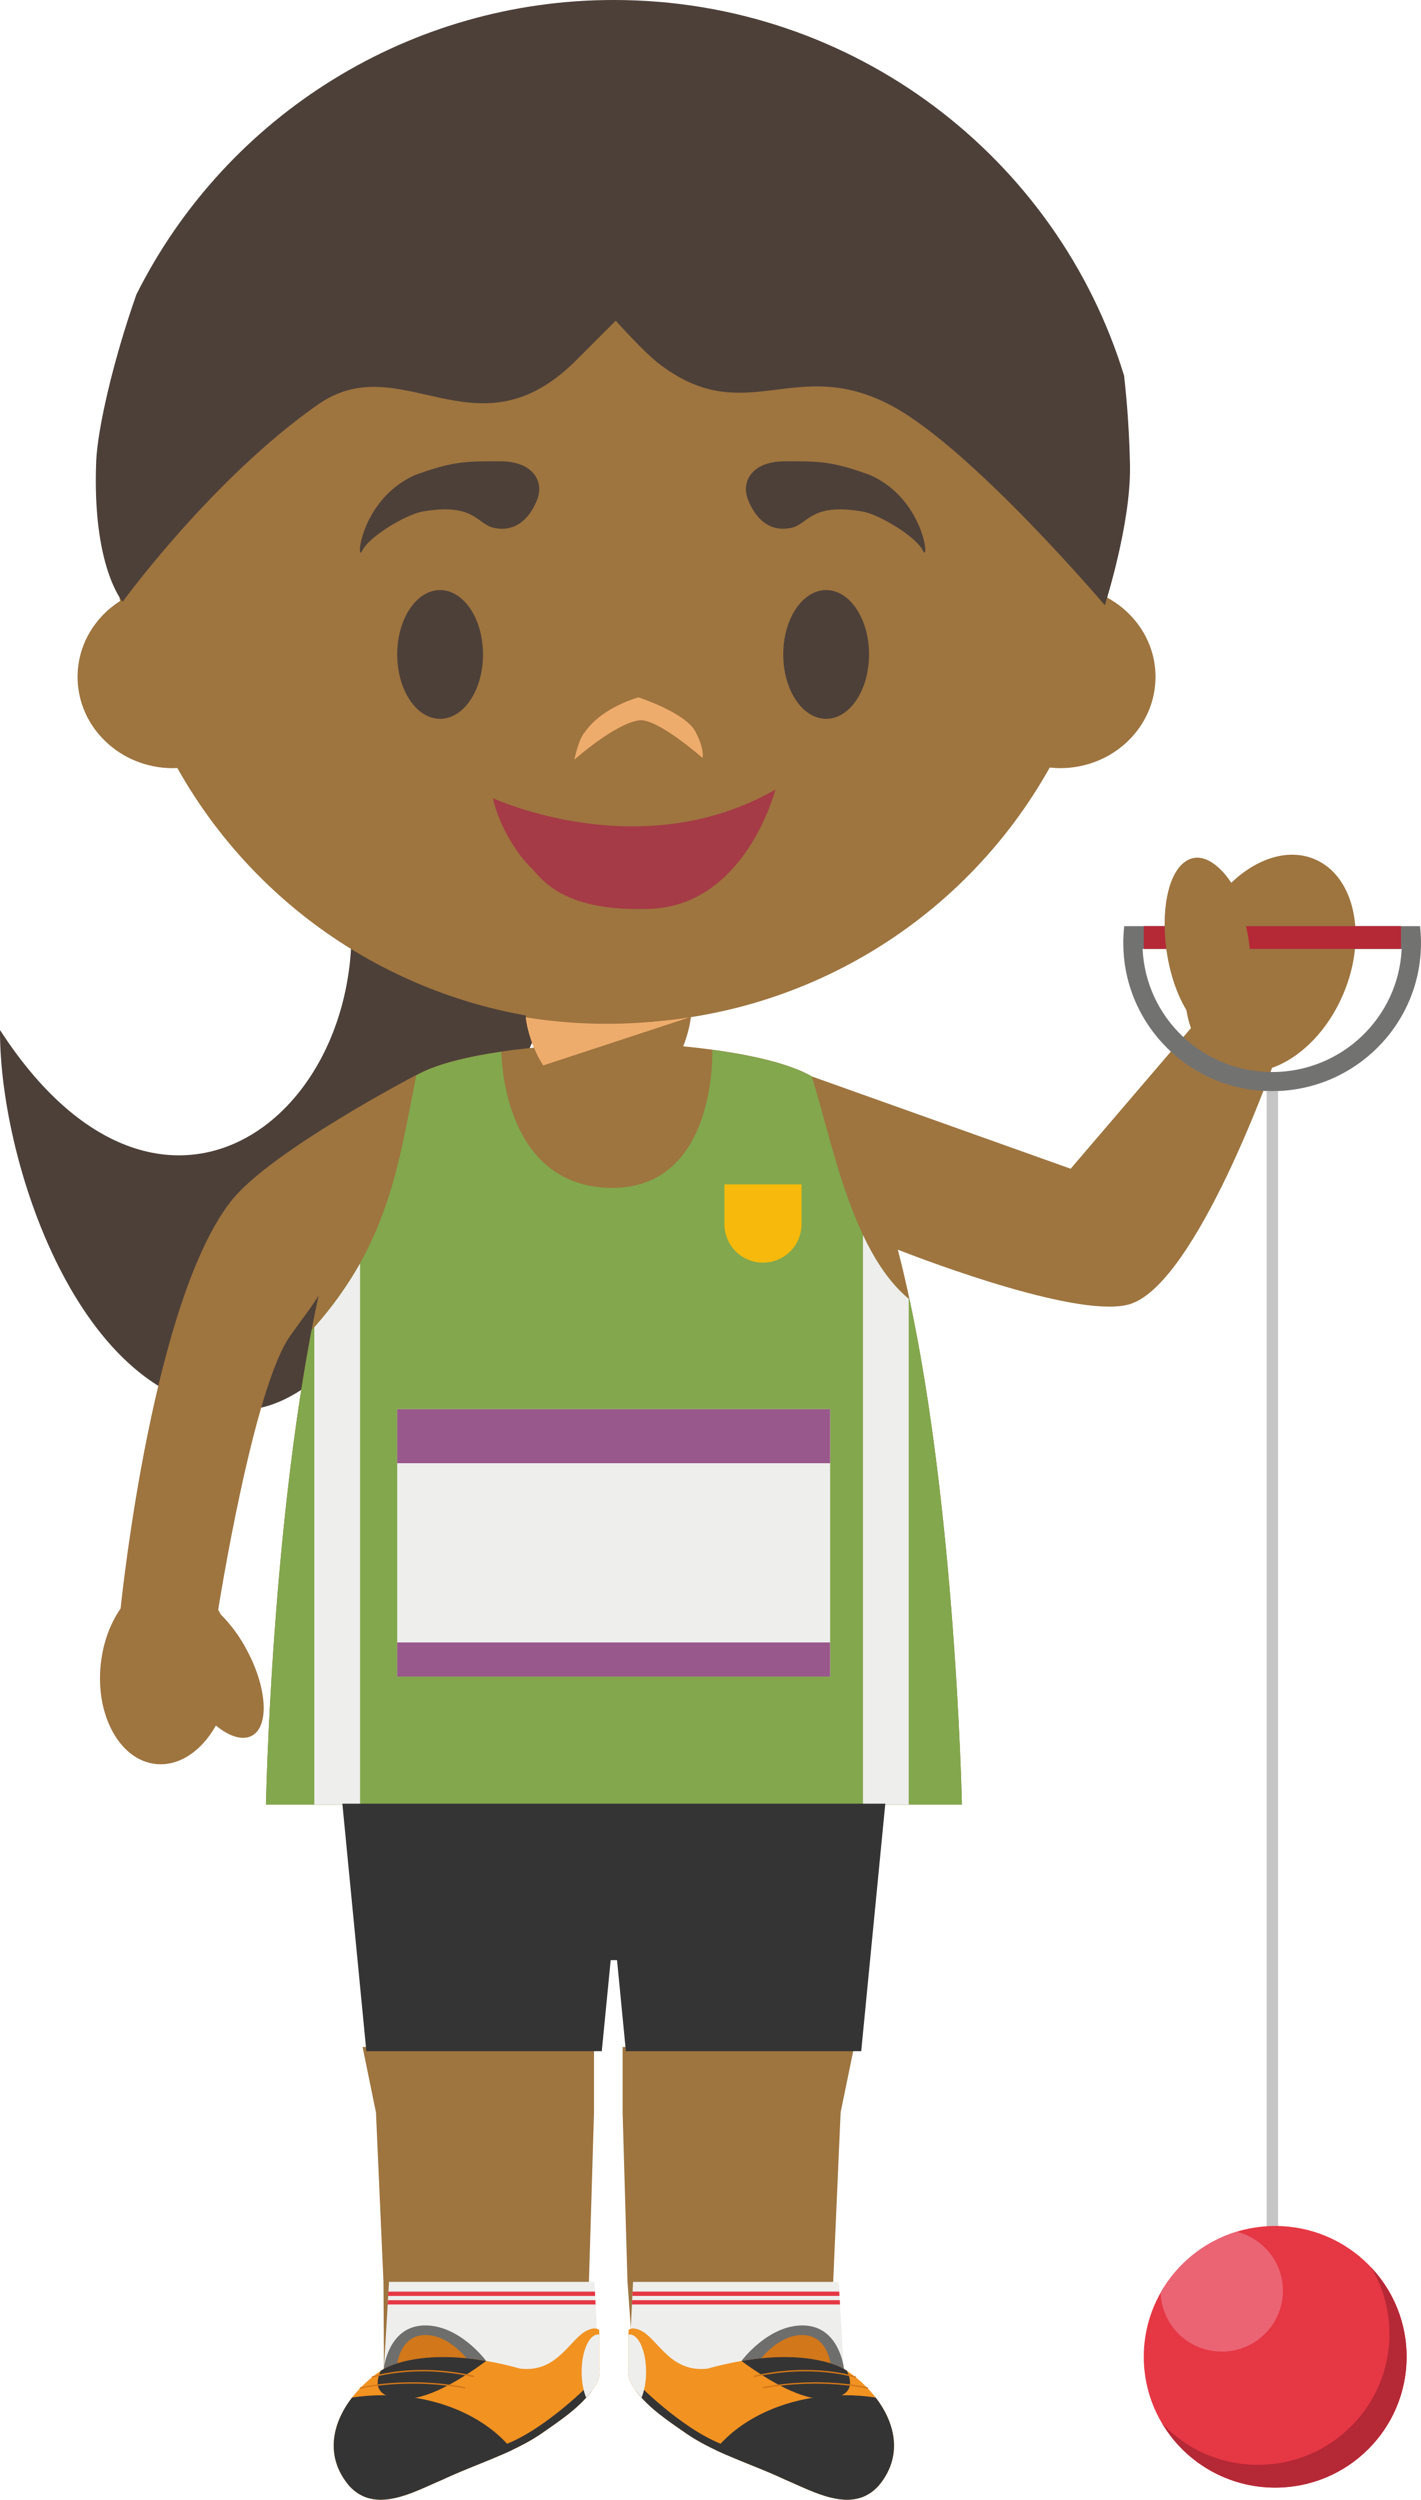<svg version="1.1" xmlns="http://www.w3.org/2000/svg" xmlns:xlink="http://www.w3.org/1999/xlink" width="66.257" height="116.495" viewBox="0,0,66.257,116.495"><g transform="translate(-207.22,-122.501)"><g data-paper-data="{&quot;isPaintingLayer&quot;:true}" fill-rule="evenodd" stroke="none" stroke-width="1" stroke-linecap="butt" stroke-linejoin="miter" stroke-miterlimit="10" stroke-dasharray="" stroke-dashoffset="0" style="mix-blend-mode: normal"><path d="M207.22,170.503c8.312,12.834 19.406,2.127 15.633,-9.22c-2.739,-8.235 12.129,2.681 12.129,2.681c0,0 -8.705,23.872 -16.256,24.23c-7.554,0.355 -11.532,-11.327 -11.506,-17.69" data-paper-data="{&quot;origPos&quot;:null}" fill="#4d4039"/><path d="M214.487,204.709c-1.675,-0.177 -2.824,-2.258 -2.57,-4.65c0.107,-1.004 0.444,-1.906 0.927,-2.596c-0.002,0.002 -0.002,0.009 -0.002,0.011c0.097,-0.923 1.544,-14.414 5.158,-19.007c1.82,-2.315 8.604,-5.855 8.604,-5.855h0.015c2.183,-1.24 7.354,-1.422 7.354,-1.422l1.8,0.077h0.146l1.792,-0.109c0,0 5.151,0.244 7.349,1.497v0.006l12.081,4.306l5.609,-6.554c-0.095,-0.264 -0.164,-0.547 -0.212,-0.845c-0.358,-0.65 -0.655,-1.47 -0.832,-2.377c-0.466,-2.38 0.054,-4.482 1.158,-4.695c0.593,-0.113 1.228,0.337 1.768,1.144c1.188,-1.139 2.659,-1.616 3.883,-1.099c1.878,0.79 2.478,3.609 1.335,6.293c-0.733,1.721 -2.003,2.969 -3.318,3.431c0,0 -3.495,9.884 -6.545,10.985c-2.216,0.797 -9.466,-1.949 -10.904,-2.51c2.674,10.27 2.987,25.86 2.987,25.86h-32.45c0,0 0.256,-13.55 2.453,-23.718v-0.008c-0.265,0.461 -0.729,1.043 -1.322,1.881c-1.734,2.44 -3.357,12.768 -3.357,12.768c0.041,0.071 0.08,0.137 0.116,0.212c0.492,0.493 0.906,1.059 1.227,1.678c0.945,1.766 1.042,3.547 0.222,3.982c-0.44,0.23 -1.052,0.028 -1.673,-0.478c-0.662,1.181 -1.708,1.907 -2.799,1.791z" data-paper-data="{&quot;origPos&quot;:null}" fill="#9e743f"/><path d="M266.28,173.352h0.533v54.162h-0.533z" fill="#c6c5c6"/><path d="M260.496,166.721c0.145,3.195 2.793,5.74 6.038,5.74c3.247,0 5.897,-2.545 6.042,-5.739h-12.08M259.595,166.447c-0,-0.262 0.015,-0.524 0.045,-0.785h13.792c0.028,0.257 0.045,0.519 0.045,0.785c0,3.812 -3.109,6.904 -6.943,6.904c-3.834,0 -6.938,-3.092 -6.938,-6.904" fill="#727371"/><path d="M260.551,165.662h11.993v1.06h-11.993z" fill="#b52836"/><path d="M272.806,232.334c0,3.364 -2.742,6.097 -6.128,6.097c-3.383,0 -6.128,-2.733 -6.128,-6.097c0,-3.366 2.745,-6.097 6.128,-6.097c3.386,0 6.128,2.73 6.128,6.097" fill="#e63744"/><path d="M271.155,228.169c1.062,1.126 1.653,2.616 1.652,4.164c0,3.366 -2.745,6.098 -6.128,6.098c-2.163,0.001 -4.166,-1.136 -5.274,-2.993c1.16,1.235 2.78,1.934 4.474,1.931c3.383,0 6.128,-2.73 6.128,-6.1c0.001,-1.091 -0.294,-2.162 -0.852,-3.1" fill="#b52836"/><path d="M264.878,226.506c1.242,0.306 2.16,1.42 2.16,2.75c-0.004,1.57 -1.28,2.839 -2.85,2.836c-1.537,0.004 -2.799,-1.214 -2.85,-2.75c0.774,-1.363 2.041,-2.378 3.54,-2.837" fill="#eb6474"/><path d="M261.623,166.873c-0.341,-2.27 0.235,-4.236 1.291,-4.39c1.055,-0.157 2.183,1.555 2.528,3.821c0.338,2.272 -0.244,4.237 -1.294,4.392c-1.055,0.157 -2.185,-1.556 -2.525,-3.823" data-paper-data="{&quot;origPos&quot;:null}" fill="#9e743f"/><path d="M219.622,206.601c0.013,-0.663 0.27,-11.965 2.014,-21.495c0.041,-0.208 0.067,-0.397 0.11,-0.603c3.582,-3.984 4.045,-7.679 4.884,-11.888c0.973,-0.551 2.536,-0.89 3.968,-1.099c0,0 0,6.342 5.175,6.342c4.892,0 4.66,-6.43 4.66,-6.43c1.59,0.215 3.505,0.59 4.629,1.236c0.886,2.646 1.807,8.157 4.567,10.397c2.113,9.867 2.425,22.808 2.443,23.54z" fill="#82a74d"/><path d="M244.594,177.696v1.856c0,0.99 -0.804,1.791 -1.796,1.791h-0.004c-0.476,0.001 -0.932,-0.187 -1.269,-0.523c-0.337,-0.336 -0.527,-0.792 -0.528,-1.268v-1.856z" fill="#f6b90c"/><path d="M249.591,183.03v23.57h-2.133v-26.545c0.565,1.197 1.255,2.248 2.132,2.975zM224.009,181.381c-0.603,1.064 -1.318,2.06 -2.133,2.972v22.248h2.133v-25.22M225.74,188.17h20.187v12.463h-20.187z" fill="#eeeeed"/><path d="M225.74,188.172h20.187v2.518h-20.187zM225.74,199.043h20.187v1.59h-20.187z" fill="#99588c"/><path d="M233.716,233.076h-8.593l-0.023,-4.235l-0.35,-7.898l-0.625,-3.048h10.792v3.048l-0.237,7.898zM246.043,233.076h-9.26l-0.305,-4.235l-0.227,-7.898v-3.048h10.792l-0.627,3.048l-0.347,7.898z" data-paper-data="{&quot;origPos&quot;:null}" fill="#9e743f"/><path d="M248.499,206.557l-1.123,11.534h-10.974l-0.411,-4.242h-0.296l-0.416,4.242h-10.977l-1.119,-11.534h15.926z" fill="#343434"/><path d="M235.14,232.885h0.021c0.065,0.266 -0.021,0.559 -0.207,0.839c-0.595,0.912 -1.628,1.588 -2.505,2.202c-0.143,0.096 -0.29,0.186 -0.44,0.274h-7.799v-2.594c0.284,-0.261 0.593,-0.521 0.918,-0.721h-0.006l0.237,-4.044h9.581z" fill="#eeeeed"/><path d="M234.97,229.498h-9.651l0.011,-0.202h9.633zM234.99,229.896h-9.694l0.013,-0.2h9.673z" fill="#e63744"/><path d="M248.2,234.433v1.766h-8.523c-0.148,-0.088 -0.295,-0.184 -0.437,-0.281c-0.88,-0.611 -1.915,-1.281 -2.508,-2.193c-0.184,-0.283 -0.27,-0.575 -0.204,-0.841h0.01l0.2,-4.042h9.589l0.235,4.042h-0.006c0.645,0.402 1.203,0.929 1.643,1.549z" fill="#eeeeed"/><path d="M236.715,229.295h9.638l0.009,0.202h-9.658zM236.696,229.695h9.68l0.01,0.2h-9.699z" fill="#e63744"/><path d="M225.117,232.87c0,0 0.199,-1.915 1.82,-1.995c1.68,-0.082 2.952,1.654 2.952,1.654l-4.743,0.356z" fill="#6e6e6d"/><path d="M225.733,232.694c0,0 0.136,-1.317 1.248,-1.373c1.156,-0.056 2.034,1.137 2.034,1.137l-3.265,0.245z" fill="#d2771a"/><path d="M225.146,232.885c0,0 1.949,-1.212 6.33,0c1.768,0.206 2.316,-1.427 3.148,-1.791c0.412,-0.183 0.537,0 0.537,0v1.791c0.065,0.266 -0.021,0.558 -0.207,0.838c-0.595,0.913 -1.628,1.586 -2.505,2.2c-1.363,0.927 -3.082,1.42 -4.587,2.134c-1.36,0.571 -3.152,1.633 -4.37,0.28c-1.614,-1.921 -0.244,-4.259 1.636,-5.452h-0.006l-0.004,-0.009l0.028,0.009" fill="#f29221"/><path d="M234.821,233.912c-0.604,0.82 -1.559,1.44 -2.374,2.01c-0.569,0.386 -1.205,0.701 -1.861,0.984l-0.176,-0.36c1.942,-0.562 4.196,-2.832 4.196,-2.832l0.215,0.198M225.146,232.885c0,0 1.477,-0.92 4.743,-0.356c-0.959,0.708 -2.566,1.746 -3.706,1.755c-1.464,0.01 -1.501,-0.663 -1.21,-1.3c0.047,-0.037 0.104,-0.041 0.155,-0.105h-0.006l-0.004,-0.009l0.028,0.015" fill="#343434"/><path d="M225.074,234.125c2.575,0 4.826,1.024 6.033,2.547c-1.056,0.502 -2.204,0.892 -3.245,1.385c-1.361,0.572 -3.152,1.634 -4.369,0.28c-1.12,-1.337 -0.8,-2.875 0.13,-4.087c0.004,-0.005 0.008,-0.013 0.013,-0.017c0.476,-0.072 0.957,-0.108 1.438,-0.108" fill="#343434"/><path d="M235.106,231.295c0.018,0 0.036,0.002 0.054,0.004v1.586c0.066,0.266 -0.02,0.558 -0.205,0.838c-0.119,0.181 -0.255,0.352 -0.403,0.515c-0.132,-0.311 -0.212,-0.736 -0.212,-1.203c0,-0.961 0.343,-1.74 0.766,-1.74" fill="#eeeeed"/><path d="M224.02,233.822c-0.015,0.001 -0.029,-0.011 -0.031,-0.026c-0.003,-0.008 -0.002,-0.018 0.003,-0.025c0.005,-0.008 0.012,-0.013 0.021,-0.014c0.021,-0.006 2.145,-0.521 4.87,-0.015c0.018,0.002 0.033,0.022 0.027,0.037c-0.003,0.019 -0.018,0.03 -0.04,0.027c-2.708,-0.504 -4.819,0.01 -4.842,0.013c0,0.003 -0.005,0.003 -0.009,0.003M224.581,233.31c-0.014,0 -0.028,-0.008 -0.034,-0.021c-0.005,-0.02 0.006,-0.037 0.023,-0.041c0.018,-0.009 1.993,-0.654 4.733,-0.034c0.016,0.004 0.028,0.023 0.026,0.04c-0.004,0.018 -0.023,0.03 -0.038,0.024c-2.724,-0.614 -4.677,0.024 -4.699,0.03c-0.004,0.002 -0.009,0.002 -0.01,0.002" fill="#d2771a"/><path d="M246.54,232.885l-4.748,-0.356c0,0 1.276,-1.736 2.954,-1.654c1.623,0.08 1.822,1.995 1.822,1.995z" fill="#6e6e6d"/><path d="M245.935,232.703l-3.264,-0.245c0,0 0.877,-1.193 2.033,-1.137c1.113,0.056 1.249,1.373 1.249,1.373z" fill="#d2771a"/><path d="M246.54,232.885l0.028,-0.009l-0.005,0.009h-0.006c1.88,1.193 3.245,3.531 1.636,5.452c-1.218,1.353 -3.01,0.291 -4.37,-0.28c-1.505,-0.714 -3.224,-1.207 -4.584,-2.134c-0.88,-0.614 -1.913,-1.287 -2.508,-2.2c-0.183,-0.28 -0.272,-0.572 -0.207,-0.838v-1.791c0,0 0.12,-0.183 0.539,0c0.83,0.364 1.378,1.997 3.148,1.791c4.38,-1.212 6.329,0 6.329,0" fill="#f29221"/><path d="M236.864,233.912l0.216,-0.198c0,0 2.25,2.27 4.196,2.832l-0.177,0.36c-0.656,-0.283 -1.292,-0.598 -1.859,-0.984c-0.82,-0.57 -1.77,-1.19 -2.376,-2.01M246.54,232.885l0.028,-0.015l-0.005,0.009h-0.006c0.052,0.064 0.103,0.068 0.155,0.105c0.291,0.637 0.255,1.31 -1.21,1.3c-1.138,-0.009 -2.744,-1.047 -3.71,-1.755c3.268,-0.564 4.748,0.356 4.748,0.356" fill="#343434"/><path d="M246.611,234.125c0.494,0 0.975,0.037 1.436,0.108c0.005,0.004 0.011,0.012 0.015,0.017c0.93,1.212 1.251,2.75 0.13,4.087c-1.216,1.354 -3.008,0.292 -4.369,-0.28c-1.041,-0.493 -2.188,-0.883 -3.25,-1.385c1.213,-1.523 3.464,-2.547 6.038,-2.547" fill="#343434"/><path d="M236.58,231.295c0.422,0 0.765,0.779 0.765,1.74c0,0.467 -0.082,0.892 -0.213,1.203c-0.146,-0.161 -0.28,-0.334 -0.401,-0.515c-0.184,-0.28 -0.272,-0.572 -0.205,-0.838v-1.586c0.018,-0.002 0.036,-0.004 0.054,-0.004" fill="#eeeeed"/><path d="M247.666,233.822c-0.004,0 -0.008,0 -0.011,-0.003c-0.021,-0.003 -2.132,-0.517 -4.84,-0.013c-0.018,0.003 -0.037,-0.008 -0.043,-0.027c0,-0.015 0.01,-0.035 0.03,-0.037c2.725,-0.506 4.849,0.009 4.871,0.015c0.008,0.002 0.015,0.007 0.02,0.015c0.004,0.007 0.006,0.016 0.003,0.024c-0.002,0.015 -0.015,0.026 -0.03,0.026M247.103,233.31c-0.003,0 -0.007,-0.001 -0.01,-0.002c-0.021,-0.006 -1.975,-0.644 -4.698,-0.03c-0.018,0.006 -0.035,-0.006 -0.039,-0.024c-0.004,-0.017 0.009,-0.036 0.026,-0.04c2.74,-0.62 4.711,0.025 4.733,0.034c0.017,0.004 0.028,0.021 0.023,0.041c-0.006,0.013 -0.02,0.021 -0.034,0.021" fill="#d2771a"/><path d="M237.485,173.014h-3.797c-1.087,0 -1.967,-2.322 -1.967,-3.382h7.728c0,1.06 -0.88,3.382 -1.964,3.382" data-paper-data="{&quot;origPos&quot;:null}" fill="#9e743f"/><path d="M232.549,172.152c-0.435,-0.66 -0.744,-1.579 -0.815,-2.242c1.227,0.2 2.485,0.303 3.765,0.303c1.343,0 2.657,-0.112 3.933,-0.333l-0.011,0.015l-6.871,2.257" fill="#eeac6c"/><path d="M212.817,150.51c-0.174,-1.152 -0.262,-2.315 -0.261,-3.48c0,-12.788 10.415,-23.15 23.264,-23.15c12.85,0 23.266,10.362 23.266,23.15c0,1.128 -0.08,2.235 -0.238,3.323c1.344,0.73 2.25,2.11 2.25,3.692c0,2.35 -1.99,4.254 -4.445,4.254c-0.163,-0.001 -0.325,-0.01 -0.487,-0.028c-4.123,7.364 -11.907,11.92 -20.346,11.909c-8.429,0.011 -16.205,-4.536 -20.33,-11.886c-0.07,0.002 -0.137,0.006 -0.209,0.006c-2.451,0 -4.444,-1.905 -4.444,-4.254c0,-1.474 0.787,-2.774 1.98,-3.536" data-paper-data="{&quot;origPos&quot;:null}" fill="#9e743f"/><path d="M232.311,145.65c0,0 -0.503,1.803 -2.082,1.446c-0.772,-0.174 -0.908,-1.201 -3.386,-0.74c-0.779,0.18 -2.417,1.156 -2.732,1.808c-0.316,0.652 -0.088,-2.392 2.457,-3.522c1.835,-0.675 2.457,-0.642 3.977,-0.642c1.52,0 1.987,0.907 1.766,1.65M242.052,145.65c0,0 0.503,1.803 2.082,1.446c0.772,-0.174 0.908,-1.201 3.386,-0.74c0.779,0.18 2.417,1.156 2.732,1.808c0.316,0.652 0.087,-2.392 -2.457,-3.522c-1.835,-0.675 -2.457,-0.642 -3.977,-0.642c-1.52,0 -1.987,0.907 -1.766,1.65" data-paper-data="{&quot;origPos&quot;:null}" fill="#4d4039"/><path d="M229.741,153c0,1.657 -0.895,3 -2,3c-1.105,0 -2,-1.343 -2,-3c0,-1.657 0.895,-3 2,-3c1.105,0 2,1.343 2,3M247.741,153c0,1.657 -0.895,3 -2,3c-1.105,0 -2,-1.343 -2,-3c0,-1.657 0.895,-3 2,-3c1.105,0 2,1.343 2,3" data-paper-data="{&quot;origPos&quot;:null}" fill="#4d4039"/><path d="M237.02,156.069c-1.125,0.153 -3.02,1.834 -3.02,1.834c0,0 0.207,-1.009 0.503,-1.299c0.8,-1.156 2.487,-1.604 2.487,-1.604c0,0 2.173,0.703 2.65,1.588c0.443,0.824 0.34,1.238 0.34,1.238c0,0 -2.121,-1.871 -2.96,-1.756z" fill="#eeac6c"/><path d="M230.2,159.696c0,0 6.897,3.208 13.172,-0.397c0,0 -1.39,5.47 -5.95,5.561c-4.115,0.122 -4.984,-1.492 -5.477,-1.956c-0.492,-0.463 -1.42,-1.772 -1.745,-3.208" data-paper-data="{&quot;origPos&quot;:null}" fill="#a53b46"/><path d="M259.909,144.24c0.036,2.708 -1.175,6.467 -1.175,6.467c0,0 -6.146,-7.241 -9.893,-9.273c-4.587,-2.478 -6.867,1.176 -10.967,-2.04c-0.677,-0.534 -1.945,-1.948 -1.945,-1.948c-0.648,0.65 -1.297,1.299 -1.947,1.947c-4.607,4.487 -8.06,-0.748 -11.937,1.96c-4.933,3.45 -9.106,9.191 -9.106,9.191c0,0 -1.433,-1.633 -1.233,-6.557c0.056,-1.42 0.748,-4.565 1.873,-7.762c4.224,-8.424 12.846,-13.738 22.27,-13.724c11.201,0 20.677,7.373 23.784,17.506c0.158,1.406 0.25,2.818 0.276,4.233" data-paper-data="{&quot;origPos&quot;:null}" fill="#4d4039"/></g></g></svg>